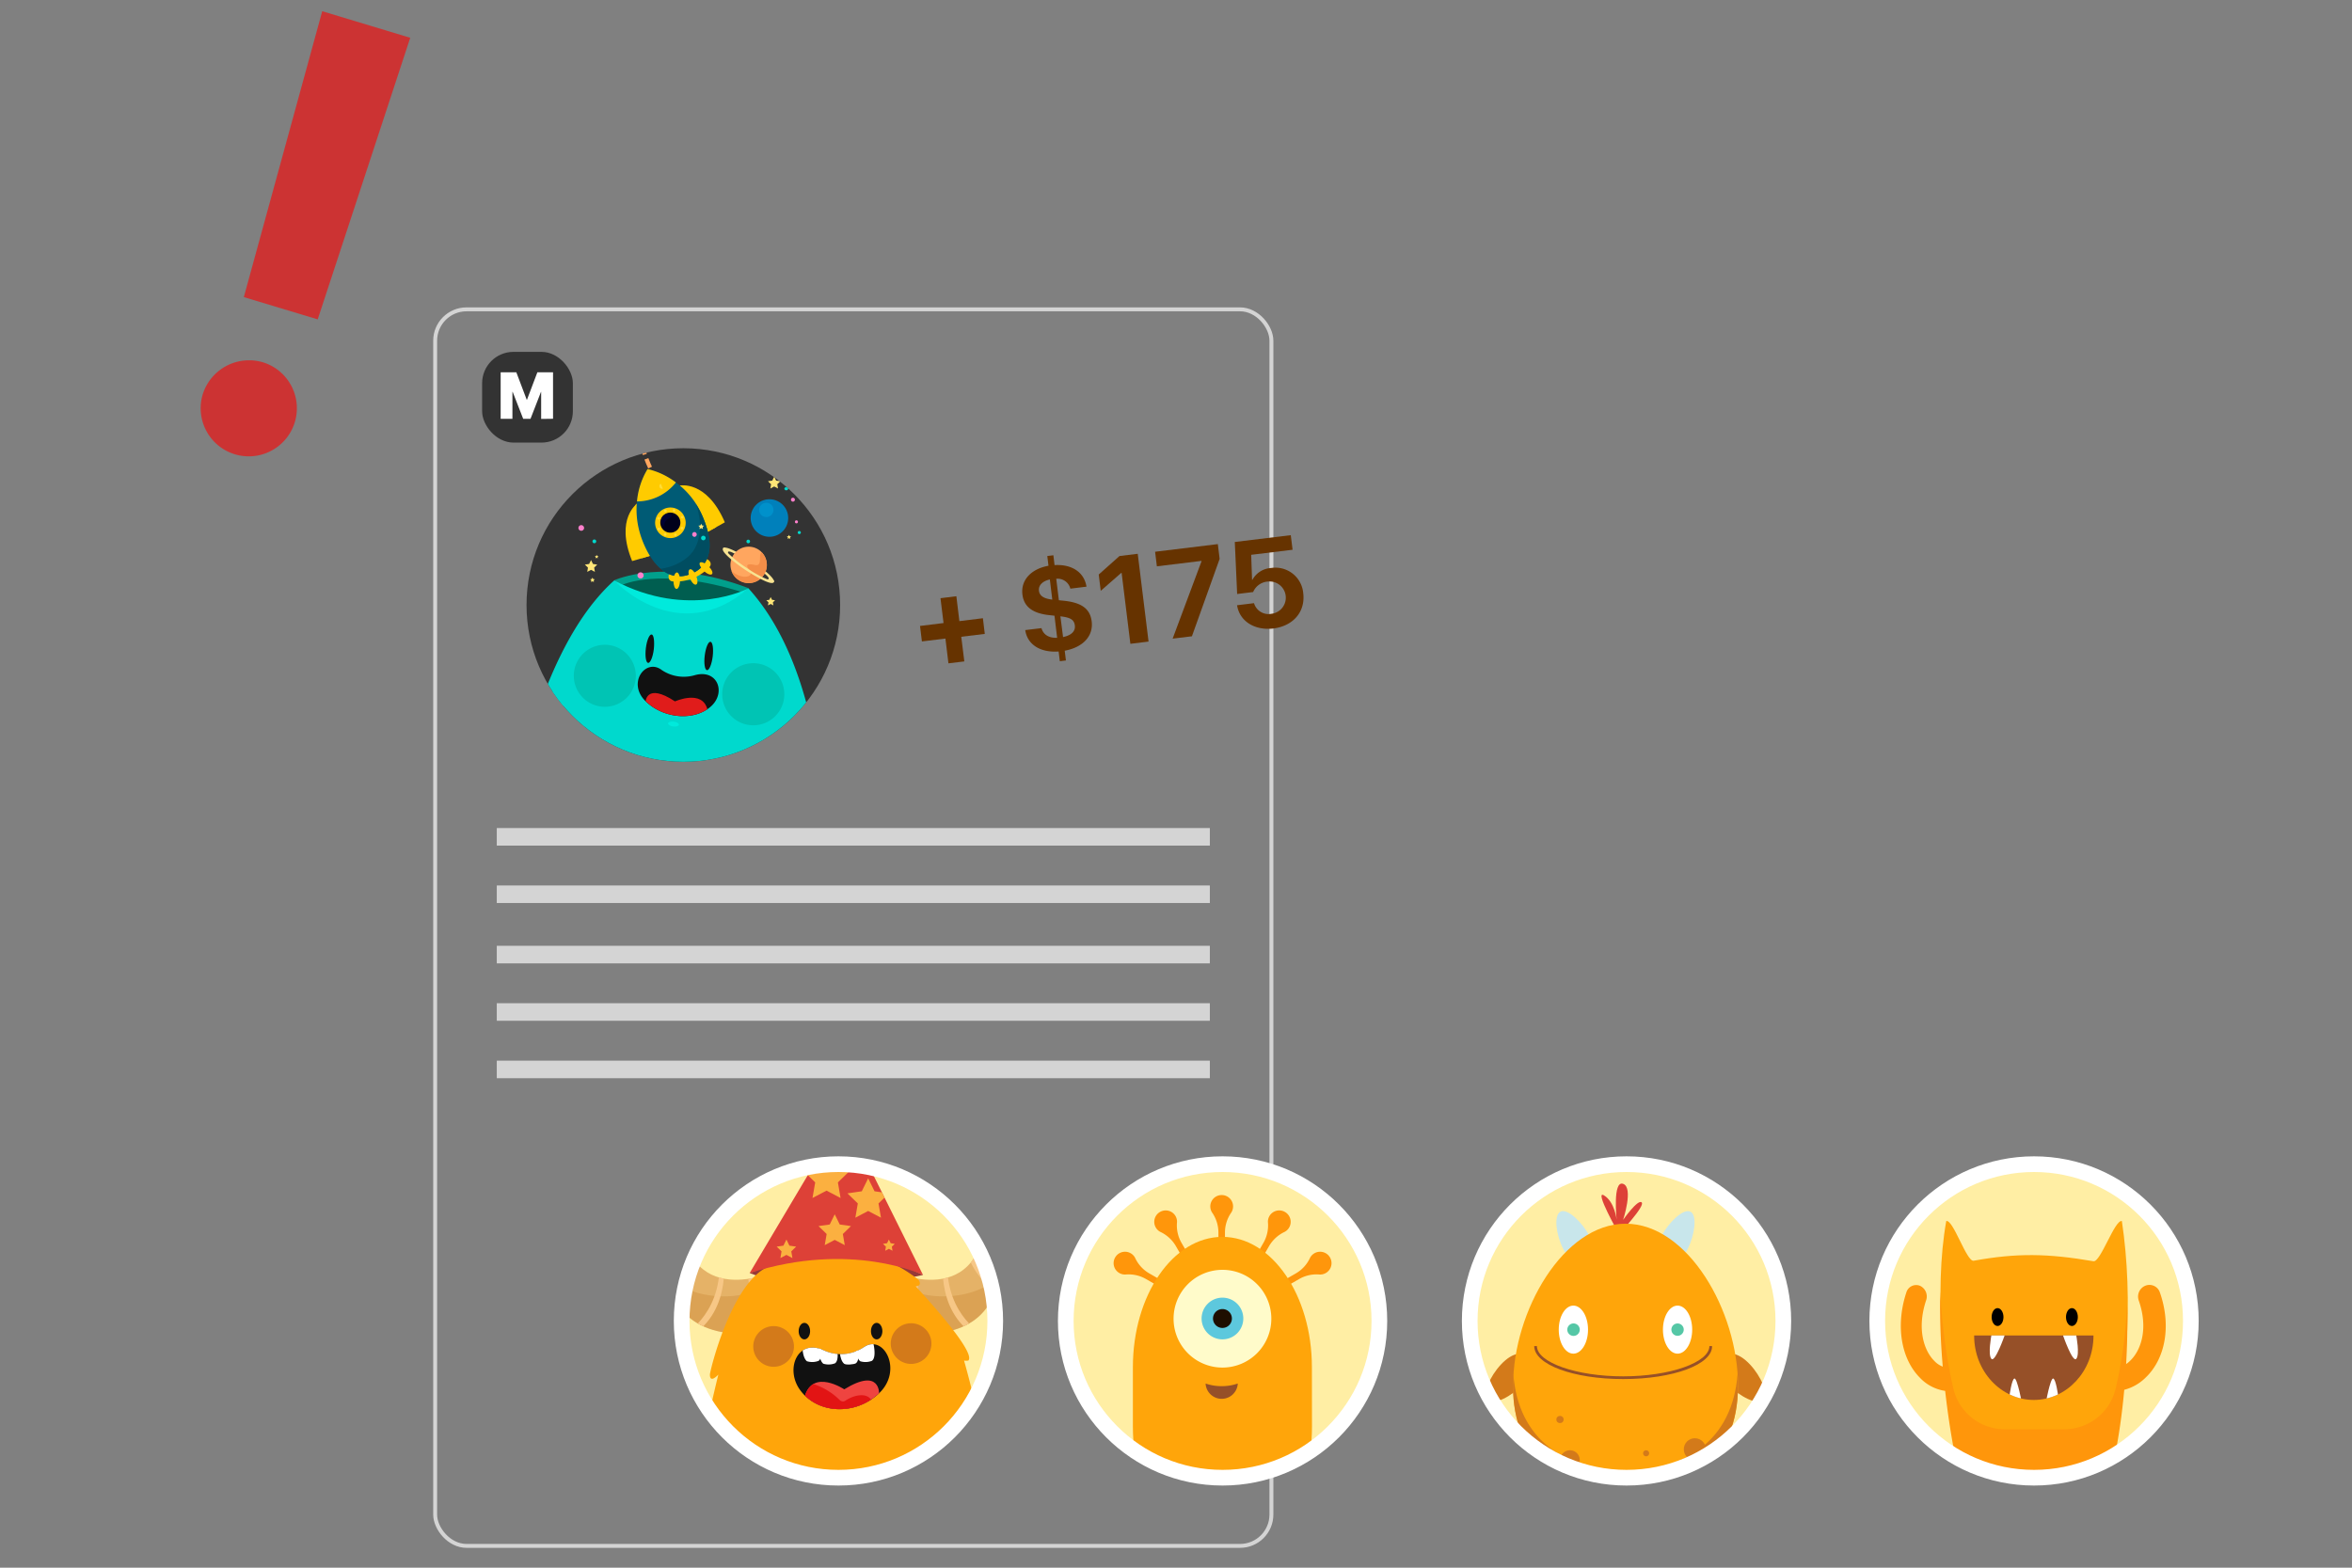 <svg id="Layer_1" data-name="Layer 1" xmlns="http://www.w3.org/2000/svg" xmlns:xlink="http://www.w3.org/1999/xlink" viewBox="0 0 600 400"><rect x="0" y="0" width="600" height="400" fill="#808080" stroke="none"/><defs><style>.cls-1,.cls-2,.cls-3{fill:none;}.cls-2{stroke:#fff;stroke-width:4px;}.cls-2,.cls-3{stroke-miterlimit:10;}.cls-3{stroke:#d4d4d4;}.cls-4{fill:#d4d4d4;}.cls-5{clip-path:url(#clip-path);}.cls-6{fill:#333;}.cls-7{fill:#00c4b4;}.cls-8{fill:#00d9cd;}.cls-9{fill:#111;}.cls-10{clip-path:url(#clip-path-2);}.cls-11{fill:#e01c1b;}.cls-12{fill:#00eadc;}.cls-13{fill:#00a08c;}.cls-14{fill:#005e50;}.cls-15{fill:#0080bb;}.cls-16{fill:#0091cb;}.cls-17{fill:#00b09c;}.cls-18,.cls-28{fill:#ffa65f;}.cls-19{fill:#ffcb00;}.cls-20{fill:#005b75;}.cls-21{fill:#004d61;}.cls-22{fill:#00001b;}.cls-23{fill:#000133;}.cls-24{fill:#ffdc37;}.cls-25{fill:#ffe677;}.cls-26{fill:#ff80cc;}.cls-27{fill:#f8e391;}.cls-28,.cls-29{fill-rule:evenodd;}.cls-29{fill:#f48e48;}.cls-30{fill:#fff;}.cls-31{clip-path:url(#clip-path-3);}.cls-32{fill:#ffeea4;}.cls-33{fill:#ff960b;}.cls-34{fill:#ffa50a;}.cls-35{fill:#fffbca;}.cls-36{fill:#5dc8dd;}.cls-37{fill:#1e0e00;}.cls-38{fill:#965028;}.cls-39{clip-path:url(#clip-path-4);}.cls-40{fill:#963a38;}.cls-41{fill:#e5b267;}.cls-42{fill:#c9862f;opacity:0.34;}.cls-43{clip-path:url(#clip-path-5);}.cls-44{fill:#f7c786;}.cls-45{clip-path:url(#clip-path-6);}.cls-46{fill:#d37a1a;}.cls-47{clip-path:url(#clip-path-7);}.cls-48{fill:#ef4440;}.cls-49{fill:#e21414;}.cls-50{clip-path:url(#clip-path-8);}.cls-51{fill:#ea6a0c;}.cls-52{fill:#dd4137;}.cls-53{clip-path:url(#clip-path-9);}.cls-54{fill:#fbb040;}.cls-55{clip-path:url(#clip-path-10);}.cls-56{fill:#c8e6eb;}.cls-57{fill:#f5415f;}.cls-58{fill:#55c7a6;}.cls-59{clip-path:url(#clip-path-11);}.cls-60{clip-path:url(#clip-path-12);}.cls-61{fill:#c33;}.cls-62{fill:#630;}</style><clipPath id="clip-path"><circle id="SVGID" class="cls-1" cx="174.32" cy="154.37" r="40"/></clipPath><clipPath id="clip-path-2"><path id="SVGID-2" data-name="SVGID" class="cls-1" d="M177.26,172.27a10.06,10.06,0,0,1-8.52-1.36l-.12-.09c-4-2.78-8.69,3.49-3.91,8.12S177.55,184,181.62,180C185.18,176.48,182.94,170.68,177.26,172.27Z"/></clipPath><clipPath id="clip-path-3"><circle id="SVGID-3" data-name="SVGID" class="cls-2" cx="311.88" cy="337.04" r="40"/></clipPath><clipPath id="clip-path-4"><circle id="SVGID-4" data-name="SVGID" class="cls-2" cx="213.89" cy="337.04" r="40"/></clipPath><clipPath id="clip-path-5"><path id="SVGID-5" data-name="SVGID" class="cls-1" d="M227.88,324.48s25.36,11.61,23.76-20.32c0,0,15.87,39.49-20.74,36Z"/></clipPath><clipPath id="clip-path-6"><path id="SVGID-6" data-name="SVGID" class="cls-1" d="M197.35,324.48S172,336.09,173.59,304.16c0,0-15.88,39.49,20.73,36Z"/></clipPath><clipPath id="clip-path-7"><path id="SVGID-7" data-name="SVGID" class="cls-1" d="M210.06,344.51a10.43,10.43,0,0,0,10.26-.73l.15-.1c5-3.32,9.95,6,3.78,11.82s-15.78,5.24-20.18-.88C200.22,349.27,203.49,341.52,210.06,344.51Z"/></clipPath><clipPath id="clip-path-8"><path id="SVGID-8" data-name="SVGID" class="cls-1" d="M210.06,344.5a10.43,10.43,0,0,0,10.26-.73l.15-.1c5-3.32,9.95,6,3.78,11.82s-15.78,5.24-20.18-.88C200.22,349.26,203.49,341.51,210.06,344.5Z"/></clipPath><clipPath id="clip-path-9"><path id="SVGID-9" data-name="SVGID" class="cls-1" d="M191.24,324.82l23.94-40.31,20.28,40.8S217.18,316.49,191.24,324.82Z"/></clipPath><clipPath id="clip-path-10"><circle id="SVGID-10" data-name="SVGID" class="cls-2" cx="414.93" cy="337.04" r="40"/></clipPath><clipPath id="clip-path-11"><circle id="SVGID-11" data-name="SVGID" class="cls-2" cx="518.89" cy="337.04" r="40"/></clipPath><clipPath id="clip-path-12"><path id="SVGID-12" data-name="SVGID" class="cls-1" d="M503.61,340.75v.07c0,9.05,6.82,16.38,15.22,16.38s15.22-7.33,15.22-16.38v-.07Z"/></clipPath></defs><title>how-reader-3</title><rect class="cls-3" x="111.01" y="78.93" width="213.33" height="315.51" rx="8" ry="8"/><rect class="cls-4" x="126.73" y="241.32" width="181.9" height="4.49"/><rect class="cls-4" x="126.73" y="255.97" width="181.9" height="4.48"/><rect class="cls-4" x="126.73" y="270.63" width="181.9" height="4.48"/><rect class="cls-4" x="126.73" y="211.28" width="181.9" height="4.48"/><rect class="cls-4" x="126.73" y="225.93" width="181.9" height="4.48"/><g class="cls-5"><rect class="cls-6" x="113.58" y="97.22" width="117.71" height="117.71"/><path class="cls-7" d="M123,179.16c8,4.17,19.39,3,21,2.8l-.69-5.77c-4.71.56-17.7.67-21.29-5.43-2.66-4.55,0-12.55,7.66-23.15L125,144.2c-9.39,13-12,22.63-7.95,29.51A14.62,14.62,0,0,0,123,179.16Z"/><path class="cls-7" d="M225,192.1c-6.18-6.42-18.34-7.85-20.09-8l-2,6.42c5.06.51,18.34,3.48,19.14,11,.59,5.56-5.86,13.63-18.63,23.32l3.2,4.82c15.64-11.87,22.8-21.74,21.9-30.16A12.3,12.3,0,0,0,225,192.1Z"/><path class="cls-8" d="M210.52,235.91c2.18-50.21-9.13-74.31-19.61-85.81l0,0a26.5,26.5,0,0,1-10.75,4.4,33.11,33.11,0,0,1-10.4-.67c-4.71-.87-9.72-2.46-13-5.79l-.33.29c-19.7,18-27,59.43-29.5,80.55a28.33,28.33,0,0,0,9.79,25c19.26,16.31,41,12.87,55.68,7.27A28.32,28.32,0,0,0,210.52,235.91Z"/><path class="cls-7" d="M210.52,235.91c1.07-24.49-1.08-42.77-4.78-56.4,0,1.35-.1,2.7-.18,4C204.68,199,203,214.71,194.38,228c-4,6.18-9.16,11.28-16,14.24a45.69,45.69,0,0,1-20.53,3.22c-6.35-.33-12.68-1.81-18-5.37a31.23,31.23,0,0,1-10.33-12.25c-.71-1.44-1.34-2.9-1.91-4.39-.27,1.93-.5,3.76-.7,5.46a28.33,28.33,0,0,0,9.79,25c19.26,16.31,41,12.87,55.68,7.27A28.32,28.32,0,0,0,210.52,235.91Z"/><path class="cls-9" d="M166.79,165.64c-.24,2-.9,3.57-1.46,3.5s-.81-1.74-.57-3.75.91-3.57,1.47-3.5S167,163.64,166.79,165.64Z"/><path class="cls-9" d="M181.81,167.51c-.25,2-.9,3.56-1.46,3.49s-.82-1.74-.57-3.75.9-3.56,1.46-3.5S182.06,165.5,181.81,167.51Z"/><path class="cls-9" d="M177.26,172.27a10.06,10.06,0,0,1-8.52-1.36l-.12-.09c-4-2.78-8.69,3.49-3.91,8.12S177.55,184,181.62,180C185.18,176.48,182.94,170.68,177.26,172.27Z"/><g class="cls-10"><path class="cls-11" d="M164.68,179.13s.09-5.06,7.51-.17c0,0,7-3.15,8.28,2.1C180.47,181.06,173.35,186.63,164.68,179.13Z"/></g><path class="cls-7" d="M200.06,177.7a7.92,7.92,0,1,1-6.52-8.36A7.92,7.92,0,0,1,200.06,177.7Z"/><path class="cls-7" d="M162.18,173a7.91,7.91,0,1,1-6.51-8.36A7.92,7.92,0,0,1,162.18,173Z"/><path class="cls-12" d="M170.42,184.57c0,.34.54.69,1.31.79s1.42-.11,1.46-.45-.54-.7-1.31-.79S170.46,184.22,170.42,184.57Z"/><path class="cls-13" d="M156.7,148.06s13-6.09,34.21,2C190.91,150.1,175.74,163.72,156.7,148.06Z"/><path class="cls-14" d="M158.51,149.33s9.54-4.89,30.92,1.78C189.43,151.11,178,161.48,158.51,149.33Z"/><circle class="cls-15" cx="196.29" cy="132.16" r="4.79" transform="translate(-32.52 71.8) rotate(-19.17)"/><circle class="cls-15" cx="172.93" cy="105.2" r="2.92" transform="translate(12.99 229.26) rotate(-69.11)"/><path class="cls-15" d="M179.07,105.55a1.22,1.22,0,1,1-2.43-.3,1.22,1.22,0,0,1,2.43.3Z"/><path class="cls-15" d="M175.91,107a1.16,1.16,0,1,1-.34,1.61A1.16,1.16,0,0,1,175.91,107Z"/><circle class="cls-16" cx="195.49" cy="130.1" r="1.83" transform="translate(-38.65 148.02) rotate(-38.02)"/><path class="cls-12" d="M156.62,148.07s16.26,17.59,34.38,2C191,150.08,175.85,158.24,156.62,148.07Z"/><path class="cls-17" d="M119.81,146.47s.34-2.47,5-8.07L131,146S126.2,151.45,119.81,146.47Z"/><path class="cls-7" d="M123.29,150.12s10.87,2.75,9.4-6.27c0,0-1.17-5.71-2.72-1.13-1,3-2.89,5.12-9.37,2C120.6,144.75,117.56,148.05,123.29,150.12Z"/><path class="cls-7" d="M127.46,143.6h0a1.61,1.61,0,0,1-1.15-1.95l1.23-4.84a1.61,1.61,0,0,1,2-1.16h0a1.6,1.6,0,0,1,1.15,1.94l-1.23,4.85A1.62,1.62,0,0,1,127.46,143.6Z"/><path class="cls-18" d="M190.13,107.62l-.95.45a19.14,19.14,0,0,1,.9,2.17l1-.33A19.33,19.33,0,0,0,190.13,107.62Z"/><path class="cls-18" d="M188.3,104.42l-.87.6c.44.65.85,1.33,1.23,2l.92-.5A21.69,21.69,0,0,0,188.3,104.42Z"/><path class="cls-18" d="M185.92,101.56l-.71.77a18.48,18.48,0,0,1,1.54,1.76l.83-.65A18.45,18.45,0,0,0,185.92,101.56Z"/><path class="cls-18" d="M183,99.27l-.5.93a14.83,14.83,0,0,1,1.89,1.36l.65-.83A14.58,14.58,0,0,0,183,99.27Z"/><path class="cls-18" d="M179.53,97.87l-.26,1a11.52,11.52,0,0,1,2.2.78l.42-1A12.48,12.48,0,0,0,179.53,97.87Z"/><path class="cls-18" d="M175.81,97.56l0,1.06a12,12,0,0,1,2.32.07l.17-1A13.15,13.15,0,0,0,175.81,97.56Z"/><path class="cls-18" d="M172.14,98.22l.28,1c.37-.13.75-.19,1.13-.29a10.89,10.89,0,0,1,1.14-.21l-.1-1a10.22,10.22,0,0,0-1.23.22C173,98,172.54,98.08,172.14,98.22Z"/><path class="cls-18" d="M168.69,99.63l.52.92,1-.52,1.08-.44-.36-1-1.16.47Z"/><path class="cls-18" d="M165.73,102l.77.71a3.18,3.18,0,0,1,.41-.41l.42-.39c.29-.25.61-.47.91-.71l-.6-.87c-.33.26-.68.51-1,.78l-.46.43A3.9,3.9,0,0,0,165.73,102Z"/><path class="cls-18" d="M163.72,105.15l1,.38.23-.52.12-.26a2,2,0,0,1,.14-.25l.28-.5c.1-.16.22-.31.33-.47l-.86-.61c-.12.17-.25.34-.36.52l-.32.56-.15.28-.13.29Z"/><path class="cls-18" d="M163,108.83l1.05.06a11.24,11.24,0,0,1,.13-1.15l.09-.57.14-.56-1-.27-.15.61c0,.21-.07.42-.1.63A10.39,10.39,0,0,0,163,108.83Z"/><path class="cls-18" d="M163.15,112.54l1-.17A18.49,18.49,0,0,1,164,110l-1,0A18.73,18.73,0,0,0,163.15,112.54Z"/><path class="cls-18" d="M164,116.12l1-.33c-.23-.75-.45-1.51-.61-2.28l-1,.22C163.55,114.54,163.77,115.33,164,116.12Z"/><path class="cls-18" d="M165.37,119.53l.95-.45c-.34-.71-.64-1.45-.92-2.19l-1,.37C164.7,118,165,118.79,165.37,119.53Z"/><path class="cls-7" d="M124.43,142.82h0a1.59,1.59,0,0,1-1.15-1.94l1.23-4.85a1.6,1.6,0,0,1,1.94-1.15h0a1.6,1.6,0,0,1,1.15,1.94l-1.23,4.85A1.6,1.6,0,0,1,124.43,142.82Z"/><path class="cls-19" d="M179,142.94a1.4,1.4,0,0,1,2,.23,1.1,1.1,0,0,1,0,1.5,11.8,11.8,0,0,1-9.43,3.68,1.07,1.07,0,0,1-.94-.72,1.67,1.67,0,0,1,.82-2Z"/><path class="cls-19" d="M173.39,123.9s6.85-1.51,11.52,9.37l-4.59,2.56Z"/><path class="cls-19" d="M180.49,129.68a17.43,17.43,0,0,0-6.33-5.85,4.5,4.5,0,0,0-.77.07l6.93,11.93,2.34-1.3A19,19,0,0,0,180.49,129.68Z"/><path class="cls-19" d="M162.68,128.38s-5.89,3.81-1.42,14.78l5-1.47Z"/><path class="cls-19" d="M161.81,137.49a17.43,17.43,0,0,1,.28-8.62,5.06,5.06,0,0,1,.59-.49l3.62,13.31-2.56.75A18.79,18.79,0,0,1,161.81,137.49Z"/><path class="cls-20" d="M165.2,119.68s-5.78,8.42-.78,19.53,11.94,7.14,11.94,7.14,7.7-2.16,3.3-13.52A20.74,20.74,0,0,0,165.2,119.68Z"/><path class="cls-21" d="M177.54,128.64c1.4,3.89,1.51,8.28-.48,11.6-1.51,2.51-5,4.42-8.53,4.88a7,7,0,0,0,7.83,1.23s7.7-2.16,3.3-13.52A23.43,23.43,0,0,0,177.54,128.64Z"/><path class="cls-19" d="M172.42,123.1a19,19,0,0,0-7.22-3.42,19.19,19.19,0,0,0-2.7,8.26A12.66,12.66,0,0,0,172.42,123.1Z"/><path class="cls-19" d="M174.62,131.89a3.9,3.9,0,1,1-5.1-2.09A3.89,3.89,0,0,1,174.62,131.89Z"/><path class="cls-22" d="M173.38,132.4A2.56,2.56,0,1,1,170,131,2.55,2.55,0,0,1,173.38,132.4Z"/><path class="cls-23" d="M169.47,133.83a1.77,1.77,0,0,1,.83-1.33,6.21,6.21,0,0,0,.89-.63,1.38,1.38,0,0,0,.24-.38,1.73,1.73,0,1,0-1.85,2.91A1.14,1.14,0,0,1,169.47,133.83Z"/><path class="cls-24" d="M169.11,124.69a.69.69,0,0,1-.53-1.27"/><path class="cls-24" d="M170.06,130.19a.35.35,0,0,1-.18.46.36.36,0,0,1-.46-.19.34.34,0,0,1,.19-.45A.34.34,0,0,1,170.06,130.19Z"/><path class="cls-24" d="M172.28,130.09a.36.36,0,0,1-.19.46.34.34,0,0,1-.45-.19.34.34,0,0,1,.18-.45A.35.35,0,0,1,172.28,130.09Z"/><path class="cls-24" d="M174.36,131.81a.34.34,0,0,1-.18.45.36.36,0,0,1-.46-.19.35.35,0,0,1,.64-.26Z"/><path class="cls-24" d="M174.32,134.63a.34.34,0,0,1-.19.45.34.34,0,0,1-.45-.18.35.35,0,0,1,.18-.46A.36.36,0,0,1,174.32,134.63Z"/><path class="cls-24" d="M172.63,136.33a.35.35,0,0,1-.64.27.36.36,0,0,1,.19-.46A.35.35,0,0,1,172.63,136.33Z"/><path class="cls-24" d="M170,136.25a.34.34,0,0,1-.19.45.34.34,0,0,1-.45-.18.35.35,0,0,1,.18-.46A.36.36,0,0,1,170,136.25Z"/><path class="cls-24" d="M168.41,134.85a.34.34,0,0,1-.19.45.34.34,0,0,1-.45-.18.35.35,0,0,1,.18-.46A.36.36,0,0,1,168.41,134.85Z"/><path class="cls-24" d="M168.34,132.11a.35.35,0,0,1-.18.46.36.36,0,0,1-.46-.19.34.34,0,0,1,.19-.45A.34.34,0,0,1,168.34,132.11Z"/><path class="cls-19" d="M180.69,144.42c.85.8,1.27,1.72.95,2.06s-1.26,0-2.1-.84-1.28-1.72-1-2.06S179.85,143.62,180.69,144.42Z"/><path class="cls-19" d="M177.58,146.88c.45,1.08.47,2.09,0,2.27s-1.14-.54-1.59-1.62-.47-2.08,0-2.26S177.13,145.81,177.58,146.88Z"/><path class="cls-19" d="M171.79,148.14c0,1.17.33,2.12.79,2.13s.87-.93.89-2.09-.33-2.11-.79-2.12S171.81,147,171.79,148.14Z"/><polygon class="cls-25" points="197.5 121.64 197.99 122.63 199.08 122.79 198.29 123.56 198.47 124.64 197.5 124.13 196.52 124.64 196.71 123.56 195.92 122.79 197.01 122.63 197.5 121.64"/><polygon class="cls-25" points="201.27 136.47 201.44 136.81 201.81 136.86 201.54 137.13 201.61 137.5 201.27 137.32 200.93 137.5 201 137.13 200.72 136.86 201.1 136.81 201.27 136.47"/><polygon class="cls-25" points="150.78 142.91 151.27 143.9 152.36 144.06 151.57 144.83 151.76 145.91 150.78 145.4 149.81 145.91 149.99 144.83 149.2 144.06 150.29 143.9 150.78 142.91"/><polygon class="cls-25" points="152.21 141.57 152.35 141.87 152.68 141.91 152.44 142.14 152.5 142.46 152.21 142.31 151.92 142.46 151.98 142.14 151.74 141.91 152.06 141.87 152.21 141.57"/><polygon class="cls-25" points="151.14 147.37 151.33 147.75 151.74 147.81 151.44 148.1 151.51 148.51 151.14 148.32 150.77 148.51 150.84 148.1 150.54 147.81 150.95 147.75 151.14 147.37"/><polygon class="cls-25" points="178.88 133.62 179.1 134.07 179.6 134.14 179.24 134.49 179.33 134.99 178.88 134.75 178.44 134.99 178.52 134.49 178.16 134.14 178.66 134.07 178.88 133.62"/><polygon class="cls-25" points="181.71 110.34 182.19 111.33 183.28 111.49 182.5 112.26 182.68 113.34 181.71 112.83 180.73 113.34 180.92 112.26 180.13 111.49 181.22 111.33 181.71 110.34"/><polygon class="cls-25" points="177.55 100.69 177.83 101.26 178.47 101.36 178.01 101.8 178.12 102.44 177.55 102.14 176.98 102.44 177.09 101.8 176.63 101.36 177.26 101.26 177.55 100.69"/><path class="cls-26" d="M202.78,127.5a.49.49,0,0,1-1,0,.49.49,0,0,1,1,0Z"/><path class="cls-26" d="M203.5,124a.6.6,0,0,1-.6.61.61.61,0,1,1,0-1.21A.6.6,0,0,1,203.5,124Z"/><path class="cls-26" d="M162.47,107.37a.48.48,0,0,1-.48.48.49.49,0,0,1-.48-.48.48.48,0,0,1,.48-.48A.47.47,0,0,1,162.47,107.37Z"/><path class="cls-26" d="M163.2,103.82a.61.61,0,1,1-.6-.6A.6.6,0,0,1,163.2,103.82Z"/><circle class="cls-26" cx="200.06" cy="119.32" r="0.65"/><circle class="cls-26" cx="203.17" cy="133.15" r="0.39"/><path class="cls-26" d="M149,134.71a.72.72,0,1,1-.72-.72A.72.72,0,0,1,149,134.71Z"/><path class="cls-26" d="M177.74,136.37a.61.61,0,0,1-.62.61.62.62,0,0,1,0-1.23A.62.62,0,0,1,177.74,136.37Z"/><path class="cls-26" d="M191.61,145.53a.35.35,0,0,1-.35.35.35.35,0,0,1-.35-.35.35.35,0,0,1,.35-.35A.34.34,0,0,1,191.61,145.53Z"/><path class="cls-26" d="M164.2,146.81a.79.79,0,1,1-.79-.78A.79.79,0,0,1,164.2,146.81Z"/><path class="cls-8" d="M198.68,118.93a.72.72,0,1,1-1.44,0,.72.72,0,1,1,1.44,0Z"/><circle class="cls-26" cx="169.33" cy="112.22" r="0.65"/><path class="cls-8" d="M168,111.83a.73.73,0,0,1-.73.73.73.73,0,1,1,.73-.73Z"/><path class="cls-8" d="M201.08,124.7a.51.51,0,0,1-1,0,.51.51,0,0,1,1,0Z"/><polygon class="cls-25" points="161.14 112.75 160.65 113.74 159.56 113.9 160.35 114.67 160.16 115.76 161.14 115.25 162.11 115.76 161.93 114.67 162.72 113.9 161.62 113.74 161.14 112.75"/><path class="cls-26" d="M155.13,115.07a.61.61,0,0,0,1.21,0,.61.61,0,1,0-1.21,0Z"/><path class="cls-26" d="M157.92,110.43a.65.65,0,1,0,1.3,0,.65.65,0,0,0-1.3,0Z"/><path class="cls-8" d="M160,110.05a.72.72,0,0,0,.72.72.72.72,0,1,0,0-1.44A.72.72,0,0,0,160,110.05Z"/><circle class="cls-8" cx="158.06" cy="115.81" r="0.51"/><path class="cls-8" d="M191.34,138.16a.47.47,0,0,1-.46.46.46.46,0,0,1-.46-.46.45.45,0,0,1,.46-.46A.46.46,0,0,1,191.34,138.16Z"/><path class="cls-8" d="M180,137.35a.58.58,0,0,1-1.15,0,.58.58,0,1,1,1.15,0Z"/><path class="cls-8" d="M152.1,138.13a.49.49,0,0,1-.48.48.48.48,0,0,1-.48-.48.47.47,0,0,1,.48-.48A.48.48,0,0,1,152.1,138.13Z"/><path class="cls-8" d="M204.3,135.87a.4.4,0,1,1-.4-.39A.4.4,0,0,1,204.3,135.87Z"/><path class="cls-7" d="M121.46,142.12h0a1.59,1.59,0,0,1-1.16-1.94l1.23-4.85a1.61,1.61,0,0,1,2-1.15h0a1.6,1.6,0,0,1,1.15,1.94L123.4,141A1.6,1.6,0,0,1,121.46,142.12Z"/><path class="cls-27" d="M185.73,140.79c.06-.13.24-.18.49-.08a28.26,28.26,0,0,1,5.12,2.85,28.86,28.86,0,0,1,4.61,3.63c.19.2.21.39.11.49l1.31.87s0,0,0,0c.61-.92-3.46-4-5.7-5.48s-6.64-4.08-7.25-3.16l0,0Z"/><path class="cls-28" d="M187.12,141.56a4.63,4.63,0,1,0,6.43-1.29A4.63,4.63,0,0,0,187.12,141.56Z"/><path class="cls-29" d="M194.28,140.88c-.67.69-.21,1.86-.55,2.76-.24.66-.75.61-1.34.48s-2.08-.37-1.73.53c.18.48.66.8.82,1.3.35,1.09-1.13,1.29-1.87,1.18a5.69,5.69,0,0,1-3-1.46A4.56,4.56,0,0,0,188.4,148a4.63,4.63,0,0,0,5.88-7.1Z"/><path class="cls-27" d="M197.41,148.09,195.72,147l.23.23c.35.37.13.71-.35.53a29.19,29.19,0,0,1-5.12-2.86,28.63,28.63,0,0,1-4.6-3.63c-.36-.37-.13-.71.34-.52l.3.12-1.69-1.13a.51.51,0,0,0-.39.19c-.62.92,3.46,4,5.7,5.48s6.63,4.08,7.25,3.16A.51.51,0,0,0,197.41,148.09Z"/><polygon class="cls-25" points="196.6 152.34 196.95 153.04 197.72 153.15 197.16 153.7 197.29 154.47 196.6 154.1 195.91 154.47 196.05 153.7 195.49 153.15 196.26 153.04 196.6 152.34"/></g><rect class="cls-6" x="122.99" y="89.78" width="23.15" height="23.15" rx="8" ry="8"/><path class="cls-30" d="M138.05,106.89V100H138l-2.67,6.87h-1.86L130.79,100h-.07v6.87h-3V95h4l2.65,7h.06l2.65-7h4v11.85Z"/><g class="cls-31"><rect class="cls-32" x="251.14" y="279.9" width="117.71" height="117.71"/><path class="cls-33" d="M311.65,304.92a2.9,2.9,0,0,0-2.32,4.64,8.92,8.92,0,0,1,1.49,4.85v5.76a.83.83,0,0,0,.83.83.84.84,0,0,0,.84-.83v-5.76a8.92,8.92,0,0,1,1.49-4.85,2.9,2.9,0,0,0-2.33-4.64Z"/><path class="cls-33" d="M295.91,309.24a2.9,2.9,0,0,0,.3,5.18,9,9,0,0,1,3.72,3.46l2.88,5a.83.83,0,1,0,1.44-.83l-2.88-5a8.91,8.91,0,0,1-1.13-5,2.83,2.83,0,0,0-.37-1.78A2.9,2.9,0,0,0,295.91,309.24Z"/><path class="cls-33" d="M284.48,320.84a2.9,2.9,0,0,0,2.85,4.34,8.91,8.91,0,0,1,4.95,1.13l5,2.88a.84.84,0,0,0,1.14-.31.82.82,0,0,0-.31-1.13l-5-2.88a8.87,8.87,0,0,1-3.45-3.73,2.9,2.9,0,0,0-5.18-.3Z"/><path class="cls-33" d="M327.8,309.24a2.9,2.9,0,0,1-.3,5.18,9,9,0,0,0-3.72,3.46l-2.88,5a.83.83,0,1,1-1.44-.83l2.88-5a8.91,8.91,0,0,0,1.13-5,2.83,2.83,0,0,1,.37-1.78A2.9,2.9,0,0,1,327.8,309.24Z"/><path class="cls-33" d="M339.28,320.84a2.9,2.9,0,0,1-2.85,4.34,8.91,8.91,0,0,0-4.95,1.13l-5,2.88a.84.84,0,0,1-1.14-.31.82.82,0,0,1,.31-1.13l5-2.88a8.87,8.87,0,0,0,3.45-3.73,2.9,2.9,0,0,1,5.18-.3Z"/><path class="cls-33" d="M309.58,373.74a3.3,3.3,0,0,1-3.3,3.3h0a3.29,3.29,0,0,1-3.29-3.3v-8.81a3.29,3.29,0,0,1,3.29-3.3h0a3.29,3.29,0,0,1,3.3,3.3Z"/><path class="cls-33" d="M319.67,373.74a3.3,3.3,0,0,1-3.3,3.3h0a3.3,3.3,0,0,1-3.3-3.3v-8.81a3.3,3.3,0,0,1,3.3-3.3h0a3.3,3.3,0,0,1,3.3,3.3Z"/><path class="cls-34" d="M334.69,364c0,18.37-10.23,33.26-22.84,33.26h0C299.24,397.26,289,382.37,289,364V348.85c0-18.37,10.22-33.26,22.83-33.26h0c12.61,0,22.84,14.89,22.84,33.26Z"/><path class="cls-35" d="M324.32,336.42A12.47,12.47,0,1,1,311.85,324,12.46,12.46,0,0,1,324.32,336.42Z"/><path class="cls-36" d="M317.17,336.42a5.32,5.32,0,1,1-5.32-5.32A5.32,5.32,0,0,1,317.17,336.42Z"/><path class="cls-37" d="M314.26,336.42a2.41,2.41,0,1,1-2.41-2.41A2.41,2.41,0,0,1,314.26,336.42Z"/><path class="cls-38" d="M311.65,353.68a12.36,12.36,0,0,1-4.1-.67,4.11,4.11,0,0,0,8.21,0A12.38,12.38,0,0,1,311.65,353.68Z"/></g><circle id="SVGID-13" data-name="SVGID" class="cls-2" cx="311.88" cy="337.04" r="40"/><g class="cls-39"><rect class="cls-32" x="153.16" y="279.9" width="117.71" height="117.71"/><path class="cls-40" d="M191.24,324.82s23.33-10.45,44.22.49C235.46,325.31,208.53,331.67,191.24,324.82Z"/><path class="cls-41" d="M227.88,324.48s25.36,11.61,23.76-20.32c0,0,15.87,39.49-20.74,36Z"/><path class="cls-42" d="M252,327.82c-6,3.93-17.71,4.24-23.71-.95l2.57,13.34c17,1.6,22.68-6.07,23.89-14.73A14,14,0,0,1,252,327.82Z"/><g class="cls-43"><path class="cls-44" d="M234,322.29s-5,14.26,5.42,22.53l1.13-.73s-9.33-7.09-5.47-21.8Z"/><path class="cls-44" d="M240.79,319.6s-2.89,14.81,8.54,21.54l1-.88s-10.23-5.71-8.48-20.81Z"/><path class="cls-44" d="M245.05,313.56s1.32,15,14.16,18.34l.73-1.13s-11.41-2.66-13.9-17.66Z"/><path class="cls-44" d="M245.78,304.63s3.93,14.57,17.15,15.57l.52-1.24s-11.7-.61-16.78-14.94Z"/></g><path class="cls-41" d="M197.35,324.48S172,336.09,173.59,304.16c0,0-15.88,39.49,20.73,36Z"/><path class="cls-42" d="M173.27,327.82c6,3.93,17.71,4.24,23.71-.95l-2.56,13.34c-17,1.6-22.69-6.07-23.9-14.73A14,14,0,0,0,173.27,327.82Z"/><g class="cls-45"><path class="cls-44" d="M191.24,322.29s4.94,14.26-5.43,22.53l-1.13-.73s9.33-7.09,5.47-21.8Z"/><path class="cls-44" d="M184.43,319.6s2.89,14.81-8.54,21.54l-1-.88s10.23-5.71,8.48-20.81Z"/><path class="cls-44" d="M180.17,313.56s-1.31,15-14.16,18.34l-.73-1.13s11.41-2.66,13.9-17.66Z"/><path class="cls-44" d="M179.45,304.63s-3.93,14.57-17.16,15.57l-.52-1.24s11.7-.61,16.78-14.94Z"/></g><path class="cls-34" d="M206.71,318.53s-2.89-3-.81-2.78a8.46,8.46,0,0,1,3.76,1.39s-2.89-3.2-.87-3.32S214,317,214,317s4.51-4.52,5.32-3.92-2.26,4.46-2.26,4.46,4.28-2.29,4.51-.3-2.75,2.89-2.75,2.89,6-.88,15.47,6.36c0,0,1.2,1.56-.69,1.72,0,0,15.73,16.77,13.41,18.94a3.22,3.22,0,0,1-1.08,0s24.55,84.66-7.78,76.94c0,0,.94,1.51.13,1.72s-2.63-1.2-2.63-1.2.09.6-.32.66-.66-.66-.66-.66.78,1.29-.18,1.56-2.4-.81-2.4-.81l-27.57.66a1.22,1.22,0,0,1-1.61,1,21.58,21.58,0,0,1-2.81-1.37c-.06.12-2.18,1.78-3.22,1.45s-1.77-2.09-1.77-2.09-33.36,13.34-11.86-74.28c0,0-2.16,2.41-2.15,0,0-1,5.7-24.13,15.26-27.67C196.36,323.07,191.08,321.54,206.71,318.53Z"/><path class="cls-46" d="M252,373.34c-.11.8-.23,1.59-.37,2.37-.53,2.77-3.22,10.71-6.67,8.68.09,4-1,9.07-5.57,8.1.13,3.66-2,7.87-5.86,6.34-1.23,4.82-5.59,5.28-9.92,3.74-1,3.35-2.14,6.13-6.23,6.1s-8.56-1.7-10.75-5.23c-5,5.91-13.93-.34-15.61-6.75-2.91,1.64-6.54,4.15-9.84,2.86-3.14-1.23-4.27-5.25-4.84-8.67-3,42.84,18.8,34.14,18.8,34.14s.73,1.76,1.77,2.09,3.16-1.33,3.22-1.45a21.58,21.58,0,0,0,2.81,1.37,1.22,1.22,0,0,0,1.61-1l27.57-.66s1.45,1.09,2.4.81c.67-.18.49-.87.32-1.27.12.2.3.4.52.37.41-.06.32-.66.32-.66s1.82,1.41,2.63,1.2-.13-1.72-.13-1.72C258.4,428.89,256.34,397.49,252,373.34Z"/><path class="cls-9" d="M210.06,344.51a10.43,10.43,0,0,0,10.26-.73l.15-.1c5-3.32,9.95,6,3.78,11.82s-15.78,5.24-20.18-.88C200.22,349.27,203.49,341.52,210.06,344.51Z"/><g class="cls-47"><path class="cls-48" d="M224.27,355.76s.43-7-8.9-1.27c0,0-8-5.33-10.05,1.78C205.32,356.27,213.18,365,224.27,355.76Z"/><path class="cls-49" d="M215.59,357.43a1.14,1.14,0,0,1-1.35-.18,17,17,0,0,0-6.75-4.11,5,5,0,0,0-2.17,3.13s7,7.7,17,1C220.91,355,217.32,356.21,215.59,357.43Z"/></g><g class="cls-50"><path class="cls-30" d="M209.26,343s.77,3.37-.42,4.22a4.56,4.56,0,0,1-3,.1c-1.3-1.09-1.15-4.42-1.15-4.42S208.62,340.57,209.26,343Z"/><path class="cls-30" d="M213.45,343.63s.77,3.36-.43,4.22a4.59,4.59,0,0,1-3,.1c-1.3-1.09-1.15-4.42-1.15-4.42S212.81,341.17,213.45,343.63Z"/><path class="cls-30" d="M218.75,343.63s.78,3.36-.42,4.22c-.39.28-2.54.49-3,.1-1.3-1.09-1.16-4.42-1.16-4.42S218.11,341.17,218.75,343.63Z"/><path class="cls-30" d="M222.85,343s.78,3.37-.42,4.22a4.53,4.53,0,0,1-3,.1c-1.3-1.09-1.16-4.42-1.16-4.42S222.22,340.57,222.85,343Z"/></g><ellipse class="cls-9" cx="223.64" cy="339.64" rx="1.46" ry="2.11"/><ellipse class="cls-9" cx="205.2" cy="339.64" rx="1.46" ry="2.11"/><circle class="cls-46" cx="232.42" cy="342.82" r="5.19"/><path class="cls-46" d="M192.16,343.54a5.19,5.19,0,1,0,5.19-5.18A5.19,5.19,0,0,0,192.16,343.54Z"/><path class="cls-51" d="M233.32,388.8s.66,3.62-4,4.23a.9.9,0,0,1-.77-1.53,8.55,8.55,0,0,1,2.51-1.5s-4.61,2-4.84.68,4.18-1.67,4.18-1.67-4.3.09-4.2-1,4.38-.32,4.38-.32-2.63-.62-2.36-1.86S233.68,385.05,233.32,388.8Z"/><path class="cls-51" d="M260.62,365.15c-1.69-3.64-7.55-4.56-11.2-4.24.17.75.35,1.54.53,2.37a12.81,12.81,0,0,1,5,.58,6.22,6.22,0,0,1,3.06,1.91c.88,1.17.75,2.28.43,3.71-.83,3.64-3.4,6.71-6,9.23a33.76,33.76,0,0,1-19.61,9.21c-1.52.17-1.54,2.58,0,2.42a36.19,36.19,0,0,0,24.38-13.29C259.43,374.11,262.4,369,260.62,365.15Z"/><path class="cls-51" d="M196.47,391.32s-.66,3.62,4,4.23a.9.9,0,0,0,.77-1.53,8.41,8.41,0,0,0-2.51-1.5s4.62,2,4.85.68-4.19-1.67-4.19-1.67,4.3.09,4.2-1-4.37-.32-4.37-.32,2.63-.62,2.36-1.86S196.11,387.57,196.47,391.32Z"/><path class="cls-51" d="M169.17,367.67c1.68-3.64,7.55-4.56,11.19-4.24-.17.75-.3,1.57-.48,2.39a13,13,0,0,0-5,.56,6.18,6.18,0,0,0-3.06,1.91c-.89,1.17-.76,2.28-.43,3.71.83,3.64,3.4,6.71,6,9.23a33.76,33.76,0,0,0,19.6,9.21c1.53.17,1.55,2.58,0,2.41a36.1,36.1,0,0,1-24.37-13.28C170.36,376.63,167.39,371.51,169.17,367.67Z"/><path class="cls-52" d="M191.24,324.82l23.94-40.31,20.28,40.8S217.18,316.49,191.24,324.82Z"/><path class="cls-40" d="M216.66,284.88a2.41,2.41,0,0,1-2.69.23c-1.46-.82-3.45-2.16-2.36-2.84,1.63-1,3.14,1.76,3.14,1.76s-.57-3.51.53-3.07.45,3.11.45,3.11.24-2.74,2.32-2.13C219.4,282.34,217.92,283.88,216.66,284.88Z"/><g class="cls-53"><polygon class="cls-54" points="210.85 294.66 212.64 298.28 216.65 298.87 213.75 301.69 214.43 305.67 210.85 303.79 207.27 305.67 207.96 301.69 205.06 298.87 209.06 298.28 210.85 294.66"/><polygon class="cls-54" points="212.94 309.83 214.22 312.43 217.08 312.84 215.01 314.86 215.5 317.7 212.94 316.36 210.39 317.7 210.88 314.86 208.81 312.84 211.67 312.43 212.94 309.83"/><polygon class="cls-54" points="221.47 300.65 223.1 303.96 226.75 304.49 224.11 307.06 224.74 310.7 221.47 308.98 218.2 310.7 218.83 307.06 216.18 304.49 219.84 303.96 221.47 300.65"/><polygon class="cls-54" points="226.75 316.27 227.22 317.21 228.26 317.37 227.51 318.1 227.68 319.13 226.75 318.64 225.82 319.13 226 318.1 225.25 317.37 226.29 317.21 226.75 316.27"/><polygon class="cls-54" points="200.62 316.27 201.38 317.83 203.1 318.08 201.86 319.29 202.15 321 200.62 320.19 199.08 321 199.37 319.29 198.13 318.08 199.85 317.83 200.62 316.27"/><polygon class="cls-54" points="215.07 289.82 215.72 291.15 217.19 291.36 216.13 292.4 216.38 293.86 215.07 293.17 213.76 293.86 214.01 292.4 212.94 291.36 214.41 291.15 215.07 289.82"/></g></g><circle id="SVGID-14" data-name="SVGID" class="cls-2" cx="213.89" cy="337.04" r="40"/><g class="cls-55"><rect class="cls-32" x="354.19" y="279.9" width="117.71" height="117.71"/><path class="cls-56" d="M446.56,384.05c0,1.42-13.79,2.57-30.8,2.57S385,385.47,385,384.05s13.79-2.56,30.81-2.56S446.56,382.64,446.56,384.05Z"/><path class="cls-56" d="M405.39,315.22c1.68,3.25.92,5.43-.91,6.38s-4,.29-5.72-3-2.51-8.49-.68-9.44S403.7,312,405.39,315.22Z"/><path class="cls-56" d="M423.94,315.22c-1.68,3.25-.93,5.43.9,6.38s4.05.29,5.73-3,2.51-8.49.68-9.44S425.62,312,423.94,315.22Z"/><path class="cls-52" d="M413,314.85s-6.51-11.49-3.79-9.83,3.2,6.21,3.2,6.21-1.07-10.12,1.65-9.17,0,9.19,0,9.19,3.79-5.4,4.74-4.45S413,314.85,413,314.85Z"/><path class="cls-46" d="M440.9,353.31c2.86,3,7.36,5.34,8.88,3.91s-.51-6.05-3.37-9.09-5.47-3.35-7-1.92S438,350.26,440.9,353.31Z"/><path class="cls-57" d="M400.77,377.15c-1.15,4-4.09,8.11-6.1,7.54s-2.31-5.62-1.16-9.63,3.33-5.48,5.34-4.9S401.92,373.13,400.77,377.15Z"/><path class="cls-46" d="M388.42,353.31c-2.86,3-7.35,5.34-8.87,3.91s.51-6.05,3.37-9.09,5.47-3.35,7-1.92S391.28,350.26,388.42,353.31Z"/><path class="cls-57" d="M428.56,377.15c1.15,4,4.09,8.11,6.1,7.54s2.31-5.62,1.16-9.63-3.34-5.48-5.34-4.9S427.4,373.13,428.56,377.15Z"/><path class="cls-34" d="M443.37,353.52c0,19-12.85,27.54-28.71,27.54S386,372.53,386,353.52s12.85-41.29,28.7-41.29S443.37,334.51,443.37,353.52Z"/><path class="cls-46" d="M414.66,375.26c-15,0-27.37-7.68-28.6-24.7-.06,1-.1,2-.1,3,0,19,12.85,27.54,28.7,27.54s28.71-8.53,28.71-27.54c0-1,0-2-.11-3C442,367.58,429.7,375.26,414.66,375.26Z"/><path class="cls-30" d="M405.11,339.26c0,3.39-1.68,6.13-3.74,6.13s-3.73-2.74-3.73-6.13,1.67-6.13,3.73-6.13S405.11,335.88,405.11,339.26Z"/><path class="cls-58" d="M403,339.26a1.59,1.59,0,1,1-1.59-1.58A1.59,1.59,0,0,1,403,339.26Z"/><path class="cls-30" d="M424.22,339.26c0,3.39,1.67,6.13,3.73,6.13s3.73-2.74,3.73-6.13-1.67-6.13-3.73-6.13S424.22,335.88,424.22,339.26Z"/><circle class="cls-58" cx="427.95" cy="339.26" r="1.58"/><path class="cls-38" d="M414.1,351.87c-12.74,0-22.72-3.7-22.72-8.42h.69c0,4.19,10.09,7.73,22,7.73s22-3.54,22-7.73h.69C436.83,348.17,426.85,351.87,414.1,351.87Z"/><circle class="cls-46" cx="432.36" cy="369.79" r="2.82"/><path class="cls-46" d="M420.7,370.81a.77.77,0,1,1-.77-.77A.78.78,0,0,1,420.7,370.81Z"/><circle class="cls-46" cx="397.96" cy="362.19" r="0.92"/><path class="cls-46" d="M403,372.54a2.5,2.5,0,1,1-2.5-2.5A2.5,2.5,0,0,1,403,372.54Z"/></g><circle id="SVGID-15" data-name="SVGID" class="cls-2" cx="414.93" cy="337.04" r="40"/><g class="cls-59"><rect class="cls-32" x="458.15" y="279.9" width="117.71" height="117.71"/><path class="cls-33" d="M539,355a12.2,12.2,0,0,1-5.42-1.31c-8.26-4.06-7.62-13.6-7.59-14a2.86,2.86,0,0,1,3-2.71,2.92,2.92,0,0,1,2.61,3.16c0,.27-.31,5.92,4.36,8.22a6.33,6.33,0,0,0,7.46-1.18c2.62-2.48,4.75-8,2.18-15.35a3,3,0,0,1,1.69-3.78A2.8,2.8,0,0,1,551,329.8c2.92,8.32,1.47,16.85-3.68,21.73A12,12,0,0,1,539,355Z"/><path class="cls-33" d="M497.6,355a11,11,0,0,1-7.82-3.46c-4.86-4.88-6.22-13.41-3.48-21.73a2.62,2.62,0,0,1,3.44-1.76,3,3,0,0,1,1.6,3.78c-2.44,7.37-.42,12.87,2.05,15.35a5.7,5.7,0,0,0,7,1.17c4.48-2.33,4.11-8.13,4.11-8.19A2.87,2.87,0,0,1,507,337a2.78,2.78,0,0,1,2.89,2.71c0,.4.62,9.94-7.16,14A11,11,0,0,1,497.6,355Z"/><path class="cls-34" d="M536.64,373.4h-35.7c-5.49-19.15-7.61-44-4.45-61.85,1.79-.46,5.19,10.47,7,10.13,11-2,18.9-1.87,30.56.13,1.8.31,5.42-10.65,7.24-10.26C544.27,331.24,542.93,355.85,536.64,373.4Z"/><path class="cls-33" d="M526.65,364.68H511.38a13.46,13.46,0,0,1-13.13-10.62A140.79,140.79,0,0,1,495,329.64c-.57,14.2,1.91,37.11,6.1,51.75h35.7c4.63-12.89,6.31-34.77,5.81-49a111.19,111.19,0,0,1-2.92,22A13.47,13.47,0,0,1,526.65,364.68Z"/><path class="cls-38" d="M503.61,340.75v.07c0,9.05,6.82,16.38,15.22,16.38s15.22-7.33,15.22-16.38v-.07Z"/><ellipse cx="509.58" cy="336.05" rx="1.51" ry="2.28"/><ellipse cx="528.55" cy="336.05" rx="1.51" ry="2.28"/><path class="cls-30" d="M508,340.75s-.93,4.87,0,5.95,3.38-5.95,3.38-5.95Z"/><path class="cls-30" d="M529.66,340.75s.94,4.87,0,5.95-3.37-5.95-3.37-5.95Z"/><g class="cls-60"><path class="cls-30" d="M512.6,356.29s.58-4.41,1.29-4.56,1.94,6.42,1.94,6.42Z"/><path class="cls-30" d="M525.06,356.29s-.57-4.41-1.29-4.56-1.94,6.42-1.94,6.42Z"/></g></g><circle id="SVGID-16" data-name="SVGID" class="cls-2" cx="518.89" cy="337.04" r="40"/><path class="cls-61" d="M51.71,100.64a12.39,12.39,0,0,1,15.73-8.08,12.27,12.27,0,1,1-15.73,8.08Zm52.94-91L81.05,81.49,62.2,75.81l20-72.95Z"/><path class="cls-62" d="M246,168.76l-4.05.49-.77-6.32-6,.73-.48-3.95,6-.74-.78-6.34,4.05-.5.77,6.35,6-.74.48,4-6,.73Z"/><path class="cls-62" d="M271.28,153.27c4.37.44,6.79,1.88,7.21,5.27.48,3.93-2.44,6.68-6.88,7.49l.31,2.49-1.56.19-.3-2.48c-4.45.32-7.94-1.58-8.52-5.46l4.14-.5c.46,1.58,1.74,2.54,4,2.47L269,157.1l-1.18-.13c-4.18-.42-6.62-2-7-5.31-.45-3.74,2.35-6.54,6.65-7.3l-.3-2.49,1.55-.19.3,2.51c4.41-.26,7.56,1.81,8.15,5.5l-4.12.51a3.34,3.34,0,0,0-3.6-2.52l.67,5.47Zm-3.46-5.42c-2,.45-2.94,1.6-2.78,2.88s1.16,2,3.4,2.26Zm3.37,14.7c2.22-.46,3.2-1.57,3-3s-1.11-2-3.68-2.29Z"/><path class="cls-62" d="M286.13,146.18l-.1,0-5.23,4.57-.51-4.16,5.3-4.72,4.65-.57L293,163.7l-4.64.57Z"/><path class="cls-62" d="M306.51,143.21v-.1l-11.39,1.39-.45-3.72,16-1.95.46,3.77-7.07,19.75-4.92.6Z"/><path class="cls-62" d="M315.58,154.43l4.32-.53a3.87,3.87,0,0,0,4.47,2.71,4.14,4.14,0,1,0-1-8.22,4.38,4.38,0,0,0-3.69,2.67l-4.08.5L315,138.29l14.28-1.74.46,3.72-10.56,1.29.22,6.37.1,0a5.78,5.78,0,0,1,4.74-3,7.12,7.12,0,0,1,8.22,6.44c.57,4.73-2.55,8.37-7.69,9C320,160.9,316.2,158.47,315.58,154.43Z"/></svg>